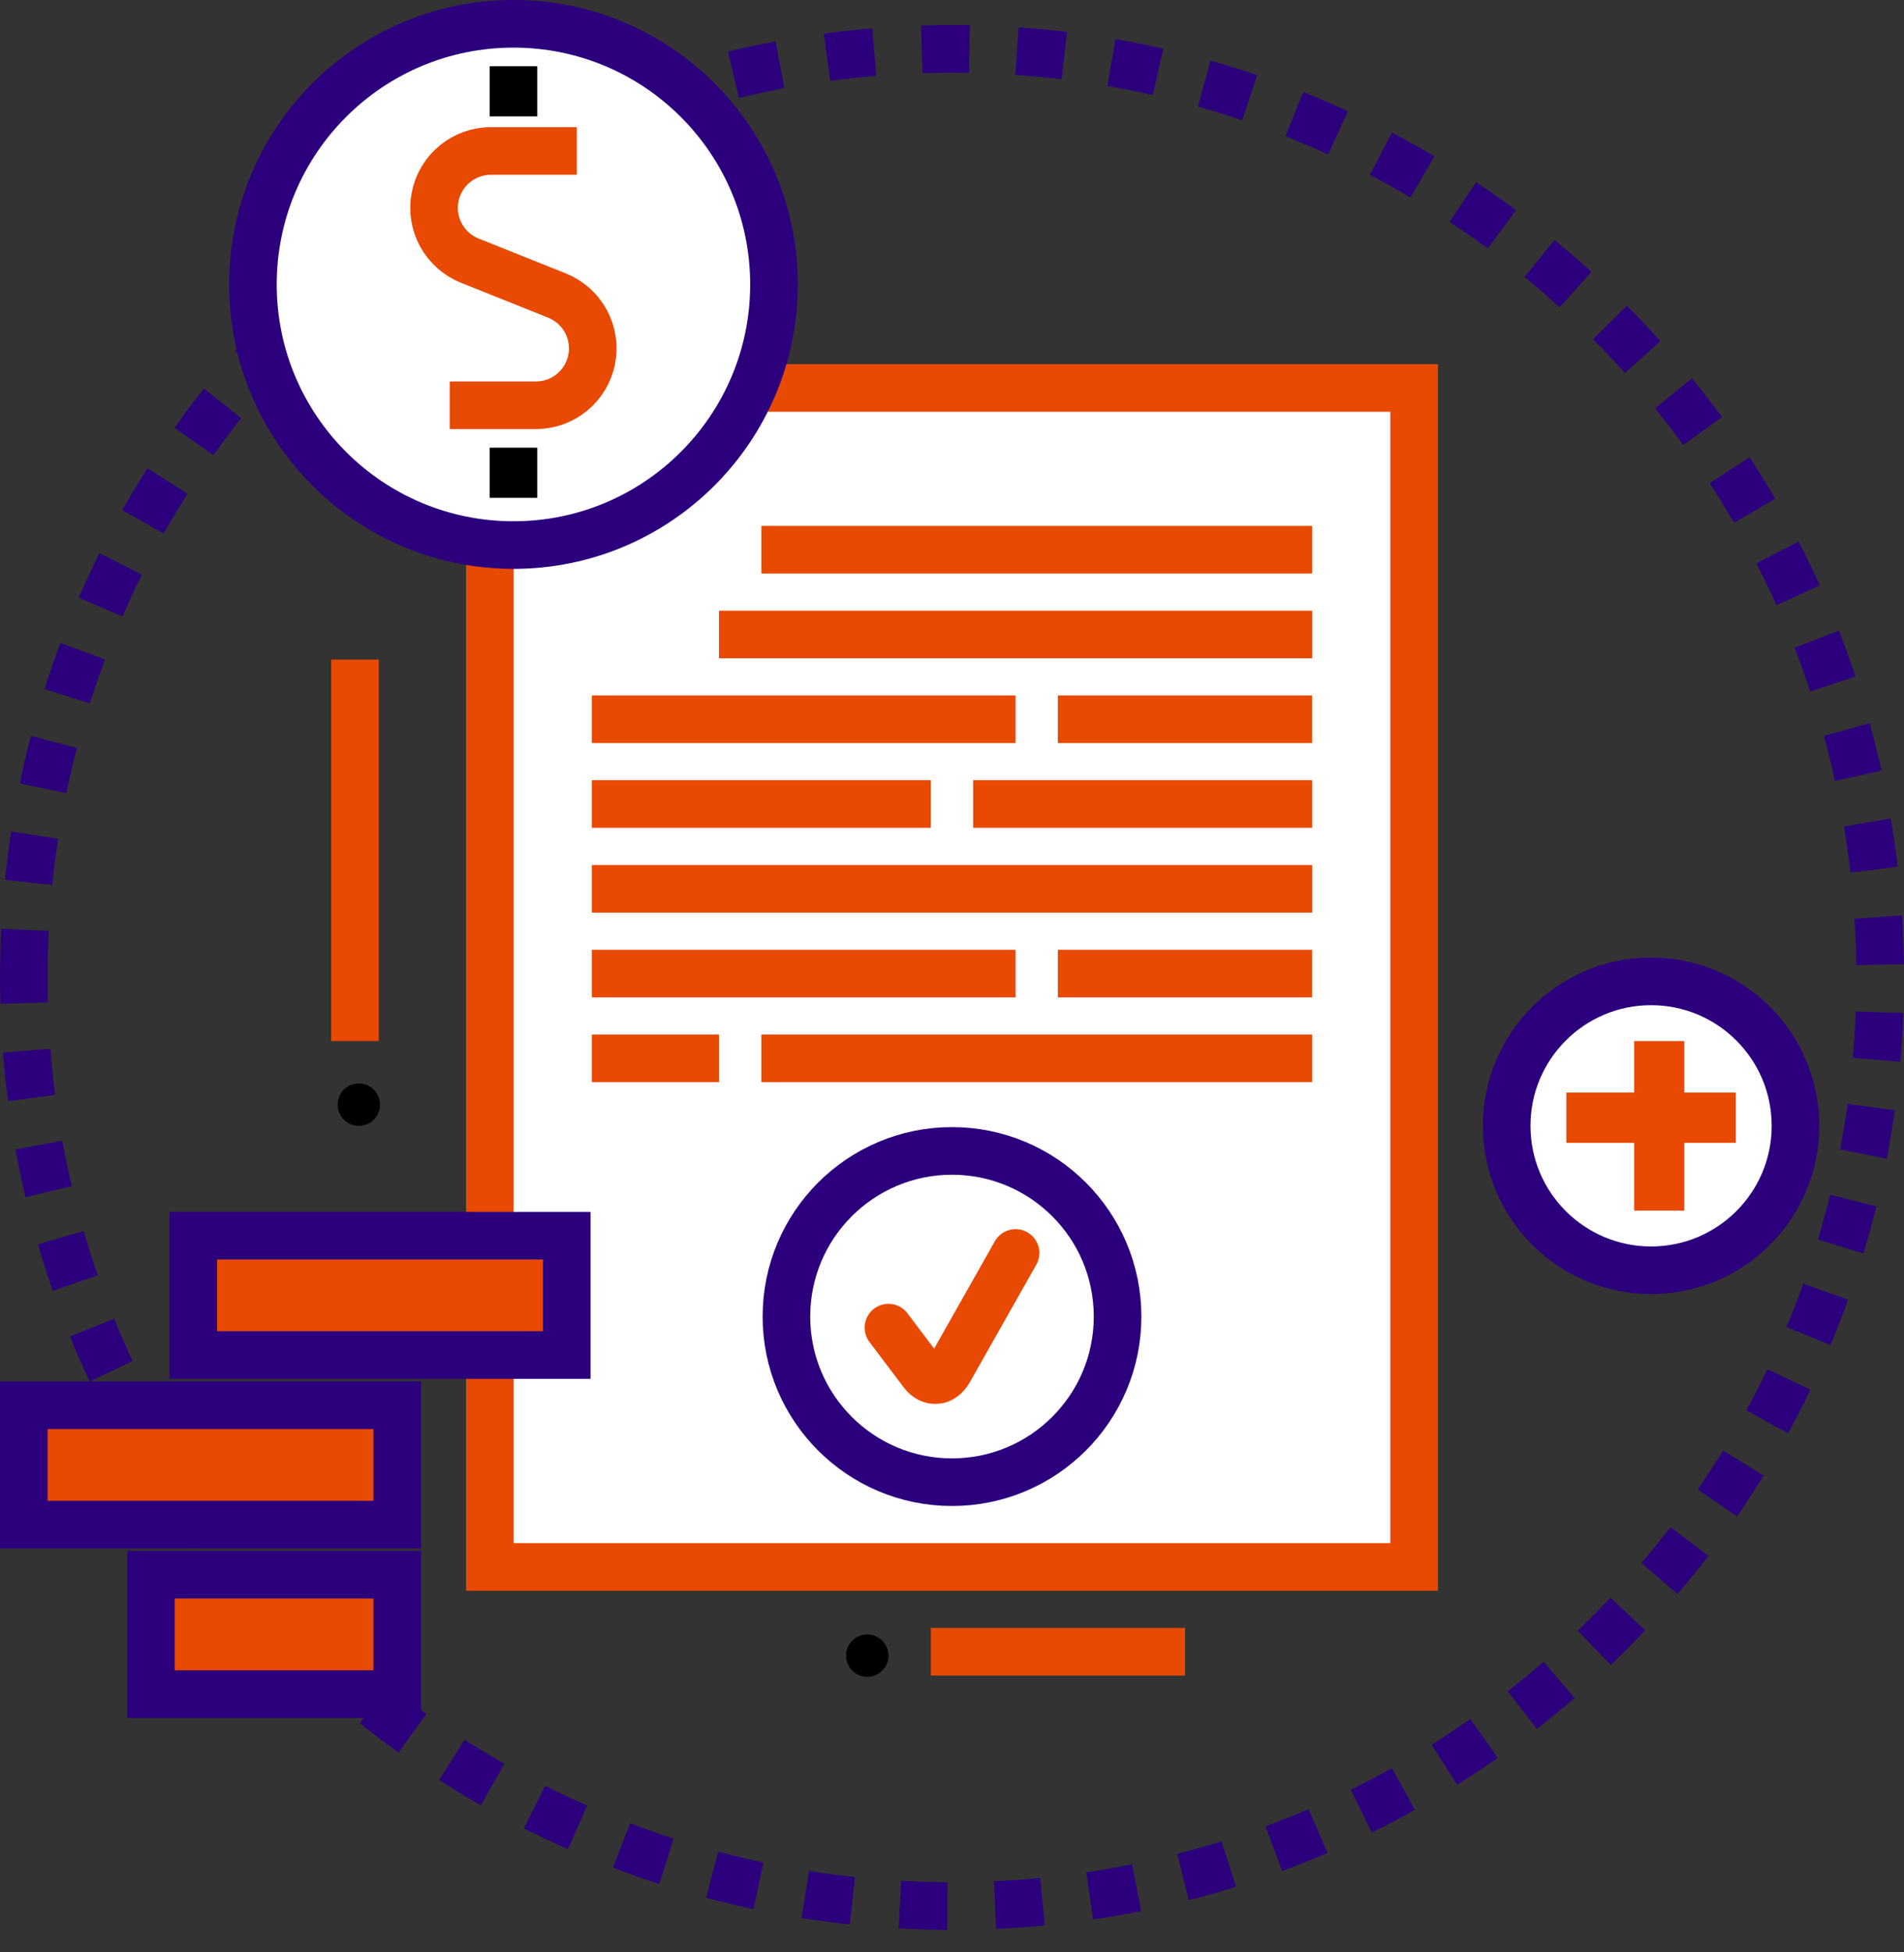 <svg width="80" height="82" viewBox="0 0 80 82" fill="none" xmlns="http://www.w3.org/2000/svg">
<rect x="0" y="0" width="80" height="82" fill="#333333" stroke="none"/>
<path fill-rule="evenodd" clip-rule="evenodd" d="M1 41.054C1 19.515 18.461 2.054 40 2.054C61.539 2.054 79 19.515 79 41.054C79 62.593 61.539 80.054 40 80.054C18.461 80.054 1 62.593 1 41.054Z" stroke="#2C007D" stroke-width="2" stroke-dasharray="2 2"/>
<path fill-rule="evenodd" clip-rule="evenodd" d="M20.582 16.295H59.418V65.812H20.582V16.295Z" fill="white" stroke="#E84903" stroke-width="2"/>
<path d="M31.989 23.088H55.131" stroke="#E84903" stroke-width="2"/>
<path d="M24.869 37.33H55.132" stroke="#E84903" stroke-width="2"/>
<path d="M24.869 40.891H42.671" stroke="#E84903" stroke-width="2"/>
<path d="M44.449 40.891H55.13" stroke="#E84903" stroke-width="2"/>
<path d="M24.869 44.45H30.21" stroke="#E84903" stroke-width="2"/>
<path d="M31.989 44.45H55.131" stroke="#E84903" stroke-width="2"/>
<path d="M39.111 69.373H49.792" stroke="#E84903" stroke-width="2"/>
<path d="M14.913 43.724V27.703" stroke="#E84903" stroke-width="2"/>
<path d="M30.209 26.649H55.132" stroke="#E84903" stroke-width="2"/>
<path d="M24.869 30.209H42.671" stroke="#E84903" stroke-width="2"/>
<path d="M24.869 33.769H39.111" stroke="#E84903" stroke-width="2"/>
<path d="M40.889 33.769H55.131" stroke="#E84903" stroke-width="2"/>
<path d="M44.449 30.209H55.13" stroke="#E84903" stroke-width="2"/>
<path fill-rule="evenodd" clip-rule="evenodd" d="M33.043 55.296C33.043 51.453 36.158 48.339 40 48.339C43.842 48.339 46.957 51.453 46.957 55.296C46.957 59.138 43.842 62.252 40 62.252C36.158 62.252 33.043 59.138 33.043 55.296Z" fill="white" stroke="#2C007D" stroke-width="2"/>
<path d="M42.671 52.625L39.869 57.578C39.726 57.815 39.538 57.952 39.341 57.963C39.141 57.985 38.943 57.886 38.78 57.681L37.33 55.761" stroke="#E84903" stroke-width="2" stroke-linecap="round" stroke-linejoin="round"/>
<path fill-rule="evenodd" clip-rule="evenodd" d="M35.55 69.537C35.55 69.045 35.948 68.647 36.44 68.647C36.931 68.647 37.33 69.045 37.33 69.537C37.33 70.028 36.931 70.427 36.44 70.427C35.948 70.427 35.55 70.028 35.55 69.537Z" fill="black"/>
<path fill-rule="evenodd" clip-rule="evenodd" d="M14.188 46.395C14.188 45.903 14.586 45.505 15.078 45.505C15.569 45.505 15.968 45.903 15.968 46.395C15.968 46.886 15.569 47.285 15.078 47.285C14.586 47.285 14.188 46.886 14.188 46.395Z" fill="black"/>
<path fill-rule="evenodd" clip-rule="evenodd" d="M63.306 47.285C63.306 43.934 66.023 41.218 69.373 41.218C72.724 41.218 75.44 43.934 75.44 47.285C75.44 50.635 72.724 53.351 69.373 53.351C66.023 53.351 63.306 50.635 63.306 47.285Z" fill="white" stroke="#2C007D" stroke-width="2"/>
<path fill-rule="evenodd" clip-rule="evenodd" d="M68.661 47.997V50.845H70.769V47.997H72.933V45.888H70.769V43.724H68.661V45.888H65.812V47.997H68.661Z" fill="#E84903"/>
<path fill-rule="evenodd" clip-rule="evenodd" d="M6.34 66.14H16.694V71.153H6.34V66.14Z" fill="#E84903" stroke="#2C007D" stroke-width="2"/>
<path fill-rule="evenodd" clip-rule="evenodd" d="M1 59.02H16.694V64.033H1V59.02Z" fill="#E84903" stroke="#2C007D" stroke-width="2"/>
<path fill-rule="evenodd" clip-rule="evenodd" d="M8.121 51.899H23.814V56.911H8.121V51.899Z" fill="#E84903" stroke="#2C007D" stroke-width="2"/>
<path d="M21.573 22.893C27.619 22.893 32.52 17.992 32.52 11.946C32.52 5.901 27.619 1 21.573 1C15.528 1 10.627 5.901 10.627 11.946C10.627 17.992 15.528 22.893 21.573 22.893Z" fill="white" stroke="#2C007D" stroke-width="2"/>
<path d="M21.574 4.888V2.78" stroke="black" stroke-width="2"/>
<path d="M24.236 6.341H20.625C20.07 6.341 19.533 6.534 19.105 6.888C18.677 7.241 18.386 7.732 18.281 8.276C18.175 8.821 18.263 9.385 18.528 9.872C18.793 10.359 19.22 10.739 19.734 10.946L23.409 12.416C23.923 12.623 24.35 13.003 24.615 13.49C24.88 13.977 24.968 14.542 24.863 15.086C24.757 15.631 24.466 16.122 24.038 16.475C23.611 16.828 23.073 17.021 22.519 17.022H18.896" stroke="#E84903" stroke-width="2"/>
<path d="M21.574 20.91V18.802" stroke="black" stroke-width="2"/>
</svg>
